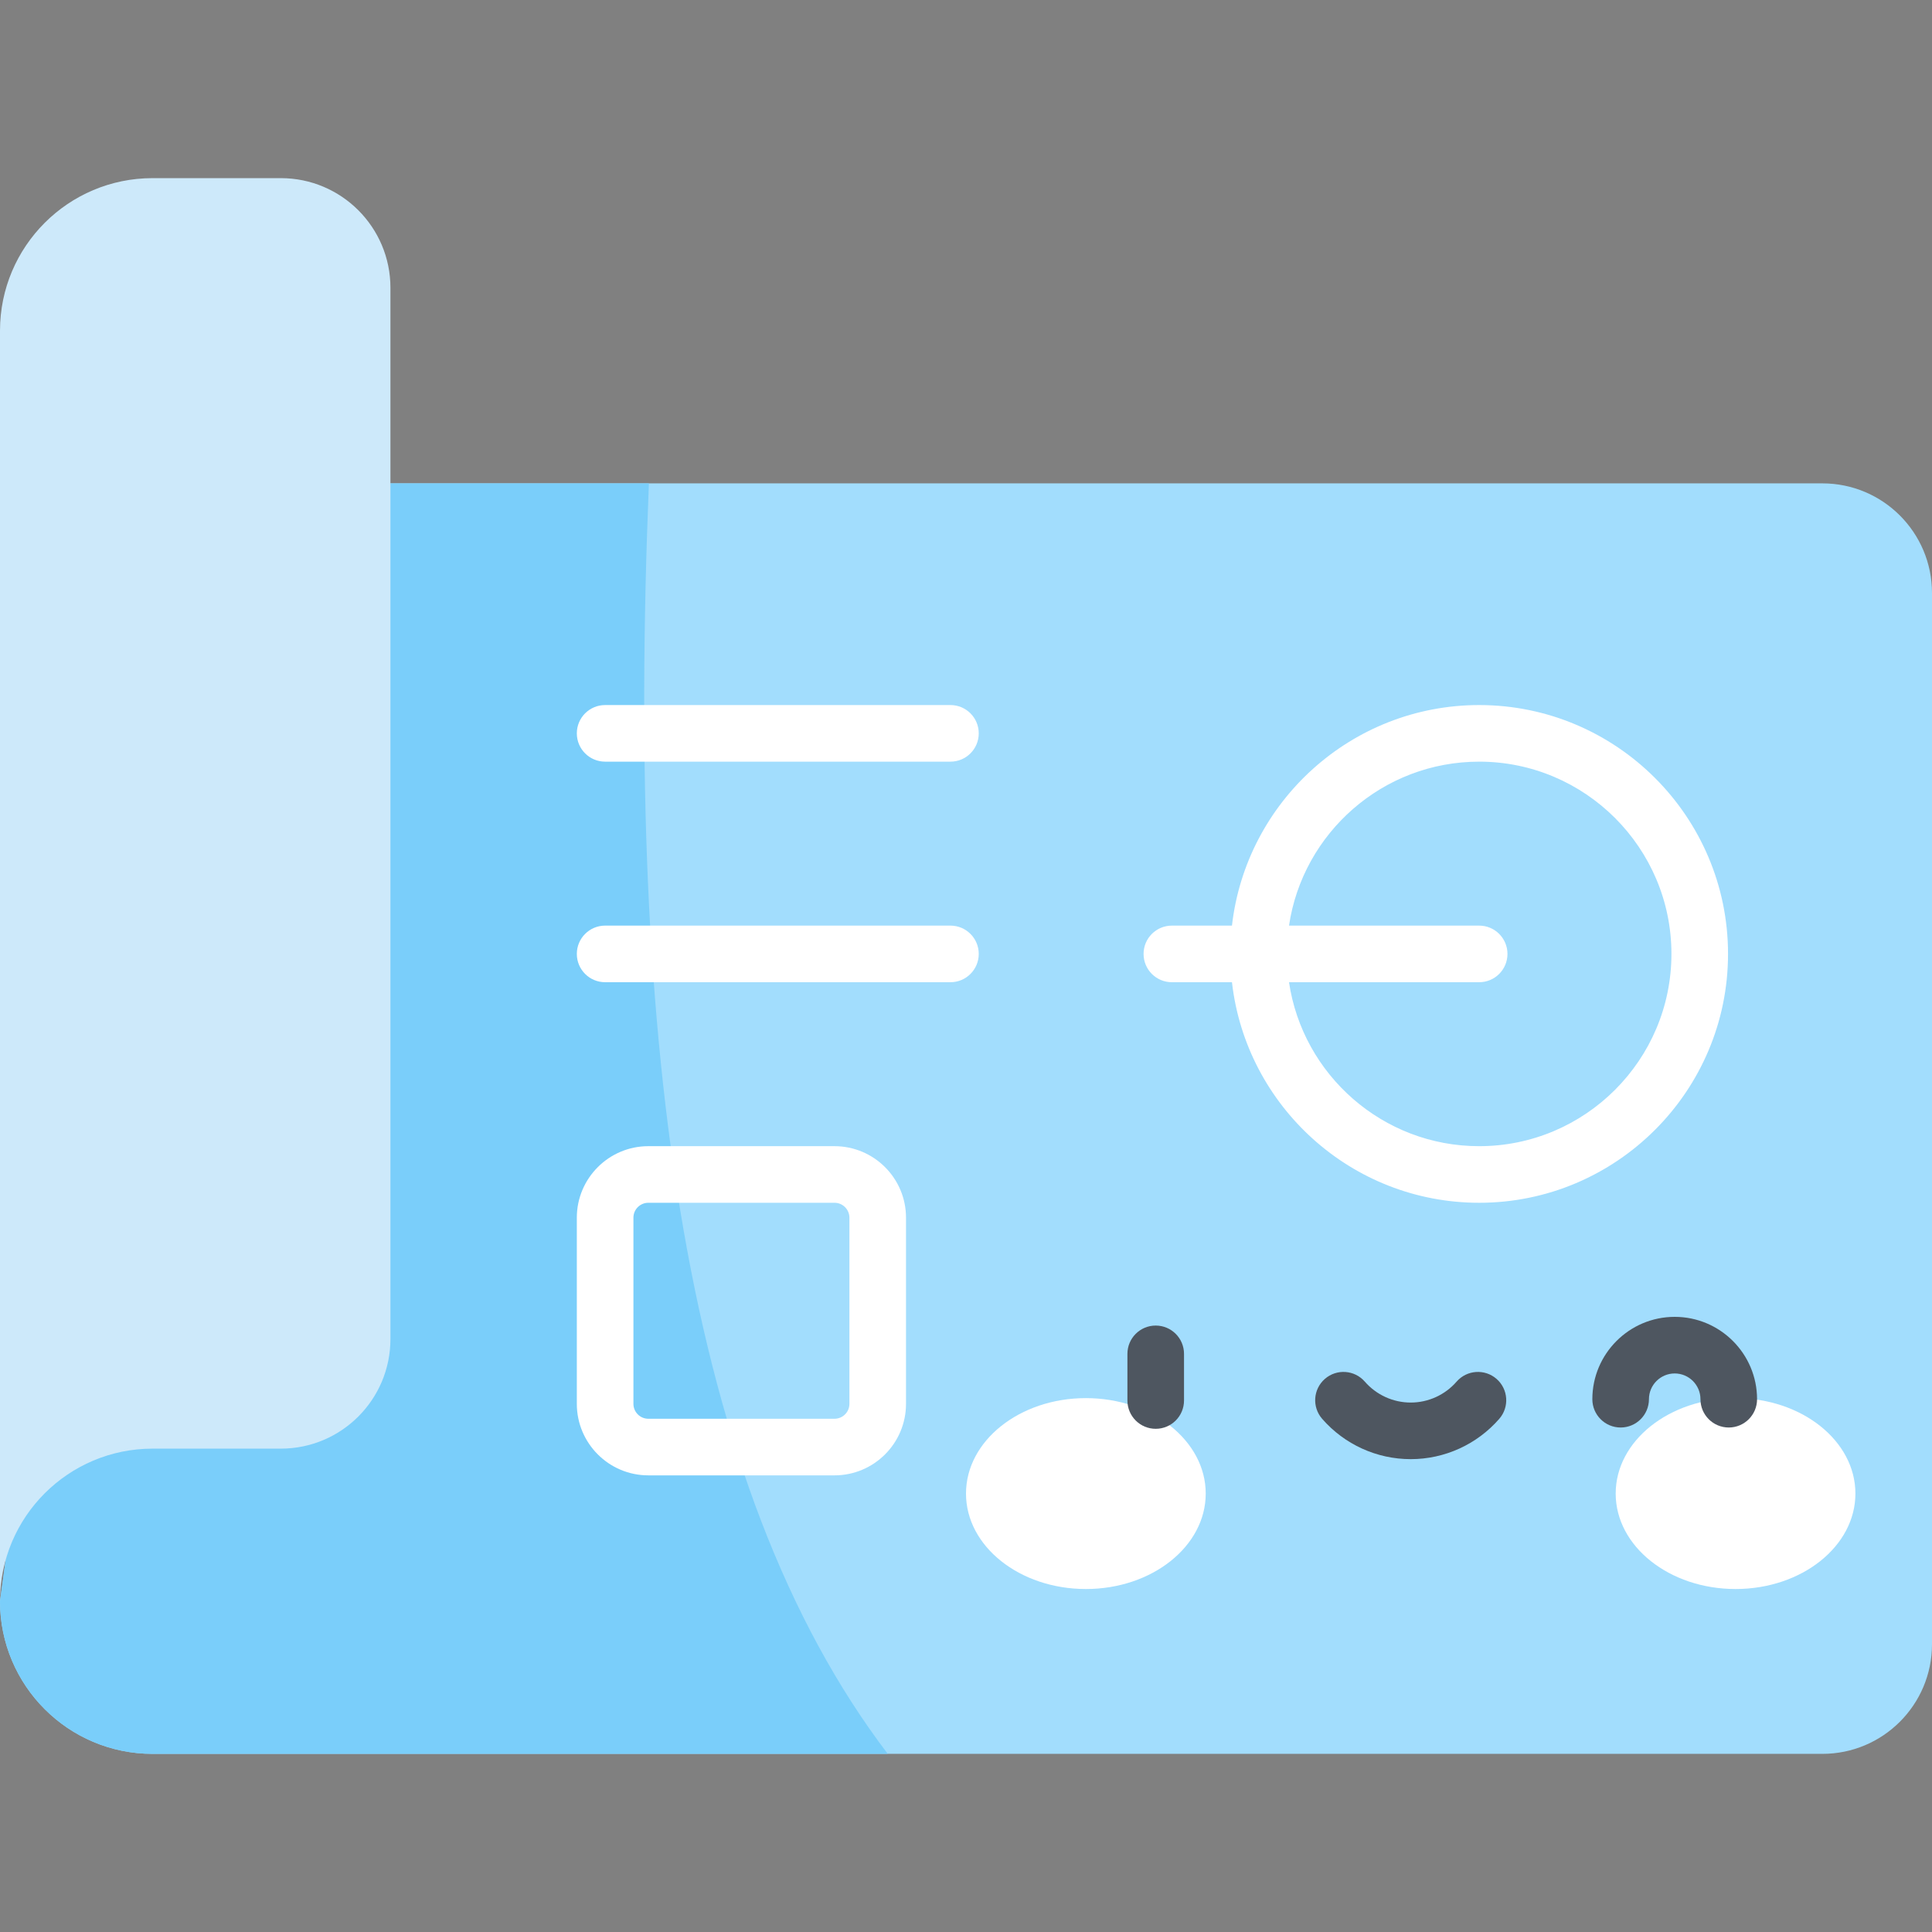 <svg id="Capa_1" enable-background="new 0 0 512 512" height="512" viewBox="0 0 512 512" width="512" xmlns="http://www.w3.org/2000/svg"><rect x="0" y="0" width="512" height="512" fill="#808080" stroke="none"/><g><path d="m0 424.347c0 22.337 18.108 40.444 40.444 40.444h442.499c16.048 0 29.057-13.009 29.057-29.057v-278.58c0-16.048-13.009-29.057-29.057-29.057h-442.499z" fill="#a2ddfd"/><path d="m235.267 464.792c-53.786-70.7-69.416-187.278-63.301-336.695h-131.522l-40.444 296.25c0 22.337 18.108 40.445 40.444 40.445z" fill="#7acefa"/><path d="m0 87.653c0-22.337 18.108-40.445 40.444-40.445h33.969c16.048 0 29.057 13.009 29.057 29.057v278.582c0 16.047-13.009 29.057-29.057 29.057h-33.969c-22.336-.001-40.444 18.107-40.444 40.443z" fill="#cde9fa"/><g fill="#fff"><path d="m251.879 201.846h-91.515c-4.142 0-7.5-3.357-7.5-7.5s3.358-7.5 7.5-7.5h91.515c4.142 0 7.5 3.357 7.5 7.5 0 4.142-3.357 7.5-7.5 7.5z"/><path d="m251.879 260.297h-91.515c-4.142 0-7.5-3.357-7.5-7.5s3.358-7.5 7.5-7.5h91.515c4.142 0 7.5 3.357 7.5 7.5s-3.357 7.5-7.5 7.5z"/><path d="m221.153 390.986h-49.339c-10.449 0-18.95-8.501-18.95-18.949v-49.34c0-10.448 8.501-18.949 18.95-18.949h49.339c10.449 0 18.95 8.501 18.95 18.949v49.34c0 10.448-8.501 18.949-18.95 18.949zm-49.339-72.238c-2.178 0-3.95 1.772-3.95 3.949v49.34c0 2.178 1.772 3.949 3.95 3.949h49.339c2.178 0 3.95-1.771 3.95-3.949v-49.34c0-2.178-1.772-3.949-3.95-3.949z"/><path d="m391.995 186.846c-33.828 0-61.775 25.606-65.512 58.451h-15.926c-4.142 0-7.5 3.357-7.5 7.5s3.358 7.5 7.5 7.5h15.926c3.737 32.845 31.684 58.451 65.512 58.451 36.365 0 65.951-29.586 65.951-65.951s-29.586-65.951-65.951-65.951zm0 116.902c-25.546 0-46.756-18.9-50.394-43.451h50.394c4.142 0 7.5-3.357 7.5-7.5s-3.358-7.5-7.5-7.5h-50.394c3.638-24.551 24.848-43.451 50.394-43.451 28.094 0 50.951 22.856 50.951 50.951s-22.857 50.951-50.951 50.951z"/></g><g><g fill="#fff"><ellipse cx="287.765" cy="395.811" rx="31.765" ry="25.296"/><ellipse cx="459.939" cy="395.811" rx="31.765" ry="25.296"/></g><g fill="#4e5660"><path d="m306.277 378.649c-4.142 0-7.5-3.357-7.5-7.5v-12.362c0-4.143 3.358-7.5 7.5-7.5s7.5 3.357 7.5 7.5v12.362c0 4.143-3.358 7.5-7.5 7.5z"/><path d="m373.852 386.69c-8.996 0-17.55-3.896-23.47-10.69-2.721-3.123-2.395-7.86.728-10.581 3.124-2.721 7.86-2.396 10.582.728 3.07 3.523 7.502 5.544 12.161 5.544s9.091-2.021 12.161-5.544c2.721-3.124 7.459-3.447 10.582-.729 3.123 2.722 3.449 7.459.728 10.582-5.921 6.794-14.475 10.69-23.472 10.69z"/><path d="m458.139 378.305c-4.142 0-7.5-3.357-7.5-7.5 0-3.764-3.062-6.826-6.826-6.826s-6.826 3.063-6.826 6.826c0 4.143-3.358 7.5-7.5 7.5s-7.5-3.357-7.5-7.5c0-12.035 9.791-21.826 21.826-21.826s21.826 9.791 21.826 21.826c0 4.142-3.358 7.5-7.5 7.5z"/></g></g></g></svg>